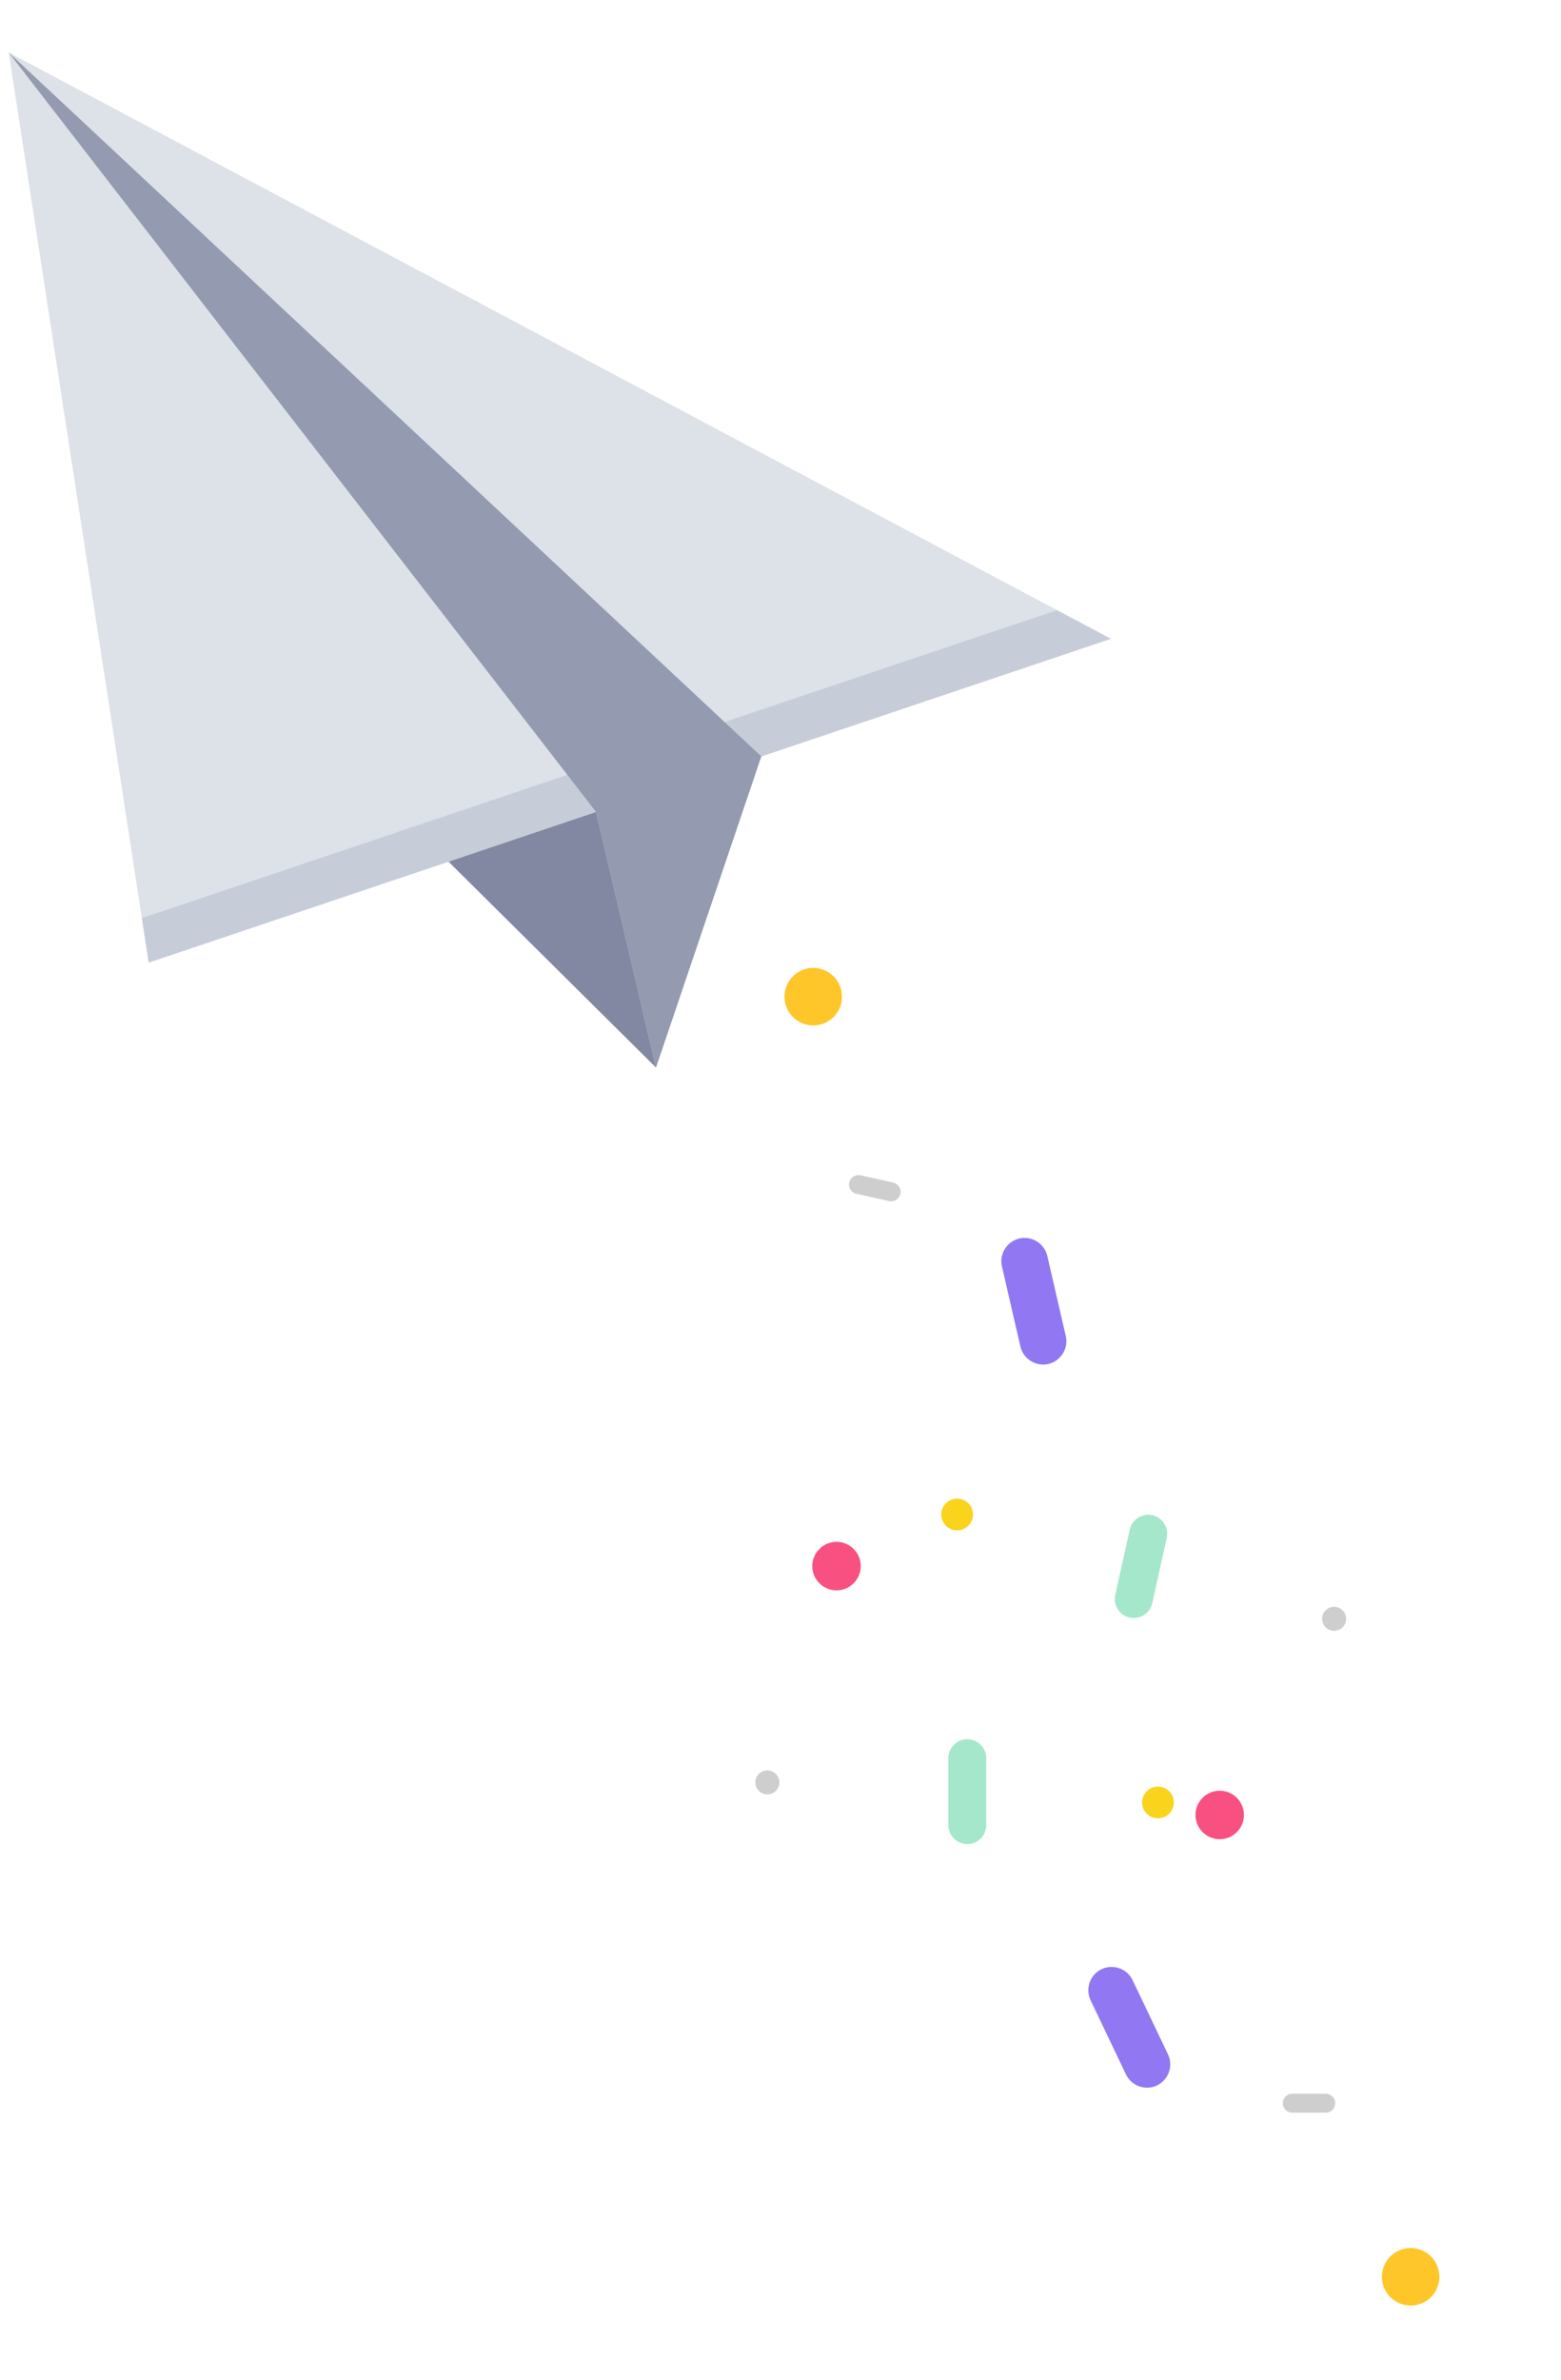 <svg width="145" height="221" viewBox="0 0 145 221" fill="none" xmlns="http://www.w3.org/2000/svg">
<path d="M0.812 4.875L13.812 89.375L103.188 59.312L0.812 4.875Z" fill="#DDE1E8"/>
<path d="M13.179 85.247L13.812 89.375L103.188 59.312L98.183 56.655C12.244 85.548 82.363 61.969 13.179 85.247Z" fill="#C7CDD8"/>
<path d="M0.811 4.875L55.371 75.392L60.936 99.125L70.719 70.233L0.811 4.875Z" fill="#949AAF"/>
<path d="M41.665 80.007L60.938 99.125L55.372 75.392L41.665 80.007Z" fill="#8288A1"/>
<g clip-path="url(#clip0)">
<path d="M76.111 147.002C75.232 146.123 75.232 144.697 76.111 143.818C76.99 142.939 78.416 142.939 79.295 143.818C80.174 144.697 80.174 146.123 79.295 147.002C78.416 147.881 76.99 147.881 76.111 147.002Z" fill="#F85081"/>
<path d="M70.491 166.281C70.056 165.846 70.056 165.14 70.491 164.705C70.926 164.27 71.632 164.27 72.067 164.705C72.503 165.14 72.503 165.846 72.067 166.281C71.632 166.717 70.926 166.717 70.491 166.281Z" fill="#CECECE"/>
<path d="M108.604 168.401C108.811 168.194 108.952 167.931 109.009 167.645C109.066 167.359 109.037 167.062 108.925 166.792C108.813 166.522 108.624 166.292 108.382 166.13C108.139 165.967 107.854 165.881 107.562 165.881C107.27 165.881 106.984 165.967 106.742 166.129C106.499 166.291 106.31 166.522 106.198 166.791C106.086 167.061 106.057 167.358 106.114 167.644C106.171 167.931 106.311 168.194 106.518 168.4C106.794 168.677 107.17 168.832 107.561 168.832C107.952 168.832 108.327 168.677 108.604 168.401Z" fill="#FAD31C"/>
<path d="M132.924 213.285C133.297 212.912 133.552 212.436 133.655 211.918C133.758 211.399 133.705 210.862 133.503 210.374C133.301 209.886 132.958 209.469 132.519 209.176C132.08 208.882 131.564 208.726 131.035 208.726C130.507 208.726 129.991 208.882 129.551 209.176C129.112 209.469 128.77 209.886 128.568 210.374C128.366 210.862 128.313 211.399 128.416 211.918C128.519 212.436 128.773 212.912 129.147 213.285C129.648 213.786 130.327 214.067 131.035 214.067C131.744 214.067 132.423 213.786 132.924 213.285Z" fill="#FFC62A"/>
<path d="M108.493 190.746L105.207 183.857C104.959 183.341 104.516 182.944 103.976 182.752C103.436 182.561 102.842 182.591 102.324 182.837C101.808 183.085 101.411 183.527 101.219 184.068C101.028 184.608 101.058 185.201 101.303 185.719L104.59 192.608C104.838 193.125 105.28 193.522 105.821 193.713C106.361 193.905 106.955 193.874 107.473 193.629C107.989 193.381 108.386 192.938 108.577 192.398C108.769 191.858 108.738 191.264 108.493 190.746Z" fill="#9177F2"/>
<path d="M91.611 169.461L91.611 163.246C91.61 162.779 91.424 162.332 91.094 162.002C90.764 161.672 90.317 161.486 89.85 161.485C89.383 161.486 88.936 161.672 88.606 162.002C88.276 162.332 88.09 162.779 88.089 163.246L88.09 169.461C88.091 169.928 88.277 170.375 88.607 170.705C88.937 171.035 89.384 171.221 89.851 171.222C90.317 171.221 90.764 171.035 91.094 170.705C91.424 170.375 91.61 169.928 91.611 169.461Z" fill="#A5E7CB"/>
<path d="M123.147 194.398H120.04C119.806 194.398 119.583 194.491 119.418 194.656C119.253 194.821 119.16 195.045 119.159 195.278C119.16 195.512 119.253 195.735 119.418 195.9C119.583 196.065 119.806 196.158 120.04 196.159L123.147 196.159C123.381 196.158 123.605 196.065 123.77 195.9C123.935 195.735 124.028 195.512 124.028 195.278C124.028 195.045 123.935 194.821 123.77 194.656C123.605 194.491 123.381 194.398 123.147 194.398Z" fill="#CECECE"/>
</g>
<g clip-path="url(#clip1)">
<path d="M111.399 169.726C110.732 168.677 111.041 167.286 112.089 166.618C113.138 165.95 114.53 166.259 115.197 167.308C115.865 168.357 115.556 169.748 114.507 170.416C113.459 171.084 112.067 170.775 111.399 169.726Z" fill="#F85081"/>
<path d="M122.986 150.902C122.655 150.383 122.808 149.694 123.327 149.364C123.847 149.033 124.536 149.186 124.866 149.705C125.197 150.225 125.044 150.914 124.525 151.244C124.005 151.575 123.316 151.422 122.986 150.902Z" fill="#CECECE"/>
<path d="M88.116 139.375C87.87 139.531 87.675 139.757 87.557 140.024C87.439 140.292 87.404 140.588 87.454 140.875C87.505 141.163 87.639 141.429 87.841 141.64C88.043 141.851 88.302 141.997 88.588 142.061C88.872 142.124 89.17 142.101 89.442 141.996C89.714 141.89 89.949 141.706 90.116 141.467C90.284 141.228 90.377 140.945 90.383 140.653C90.39 140.361 90.309 140.074 90.153 139.827C89.943 139.497 89.61 139.264 89.228 139.179C88.846 139.094 88.446 139.165 88.116 139.375Z" fill="#FAD31C"/>
<path d="M74.105 90.287C73.659 90.57 73.308 90.98 73.095 91.463C72.882 91.947 72.817 92.483 72.909 93.003C73 93.523 73.244 94.004 73.609 94.386C73.975 94.768 74.445 95.033 74.96 95.147C75.476 95.262 76.014 95.221 76.507 95.029C76.999 94.838 77.423 94.505 77.727 94.072C78.03 93.64 78.198 93.127 78.209 92.599C78.221 92.071 78.076 91.551 77.792 91.105C77.412 90.508 76.809 90.086 76.118 89.933C75.427 89.779 74.702 89.906 74.105 90.287Z" fill="#FFC62A"/>
<path d="M93.069 117.586L94.784 125.023C94.915 125.581 95.261 126.065 95.747 126.368C96.232 126.672 96.819 126.771 97.377 126.644C97.935 126.514 98.419 126.168 98.723 125.682C99.026 125.196 99.126 124.61 98.999 124.051L97.283 116.614C97.153 116.056 96.807 115.572 96.321 115.268C95.835 114.964 95.249 114.865 94.69 114.992C94.132 115.123 93.649 115.469 93.345 115.955C93.041 116.441 92.942 117.027 93.069 117.586Z" fill="#9177F2"/>
<path d="M104.941 142.022L103.594 148.089C103.495 148.545 103.58 149.021 103.83 149.415C104.081 149.809 104.477 150.087 104.932 150.19C105.388 150.289 105.865 150.205 106.258 149.954C106.652 149.704 106.93 149.307 107.033 148.852L108.379 142.785C108.479 142.329 108.395 141.852 108.144 141.458C107.894 141.064 107.497 140.786 107.042 140.684C106.586 140.584 106.109 140.669 105.715 140.919C105.322 141.17 105.043 141.567 104.941 142.022Z" fill="#A5E7CB"/>
<path d="M79.553 110.844L82.587 111.518C82.815 111.568 83.053 111.525 83.25 111.4C83.447 111.275 83.586 111.077 83.638 110.849C83.688 110.621 83.645 110.383 83.52 110.186C83.395 109.989 83.197 109.85 82.969 109.798L79.935 109.125C79.707 109.075 79.468 109.117 79.272 109.242C79.075 109.368 78.936 109.566 78.884 109.794C78.834 110.022 78.876 110.26 79.002 110.457C79.127 110.654 79.326 110.793 79.553 110.844Z" fill="#CECECE"/>
</g>
<defs>
<clipPath id="clip0">
<rect width="89.292" height="26.929" fill="white" transform="matrix(-0.707 -0.707 -0.707 0.707 144.25 201.958)"/>
</clipPath>
<clipPath id="clip1">
<rect width="89.291" height="26.929" fill="white" transform="matrix(-0.537 -0.844 -0.844 0.537 131.262 159.75)"/>
</clipPath>
</defs>
</svg>
